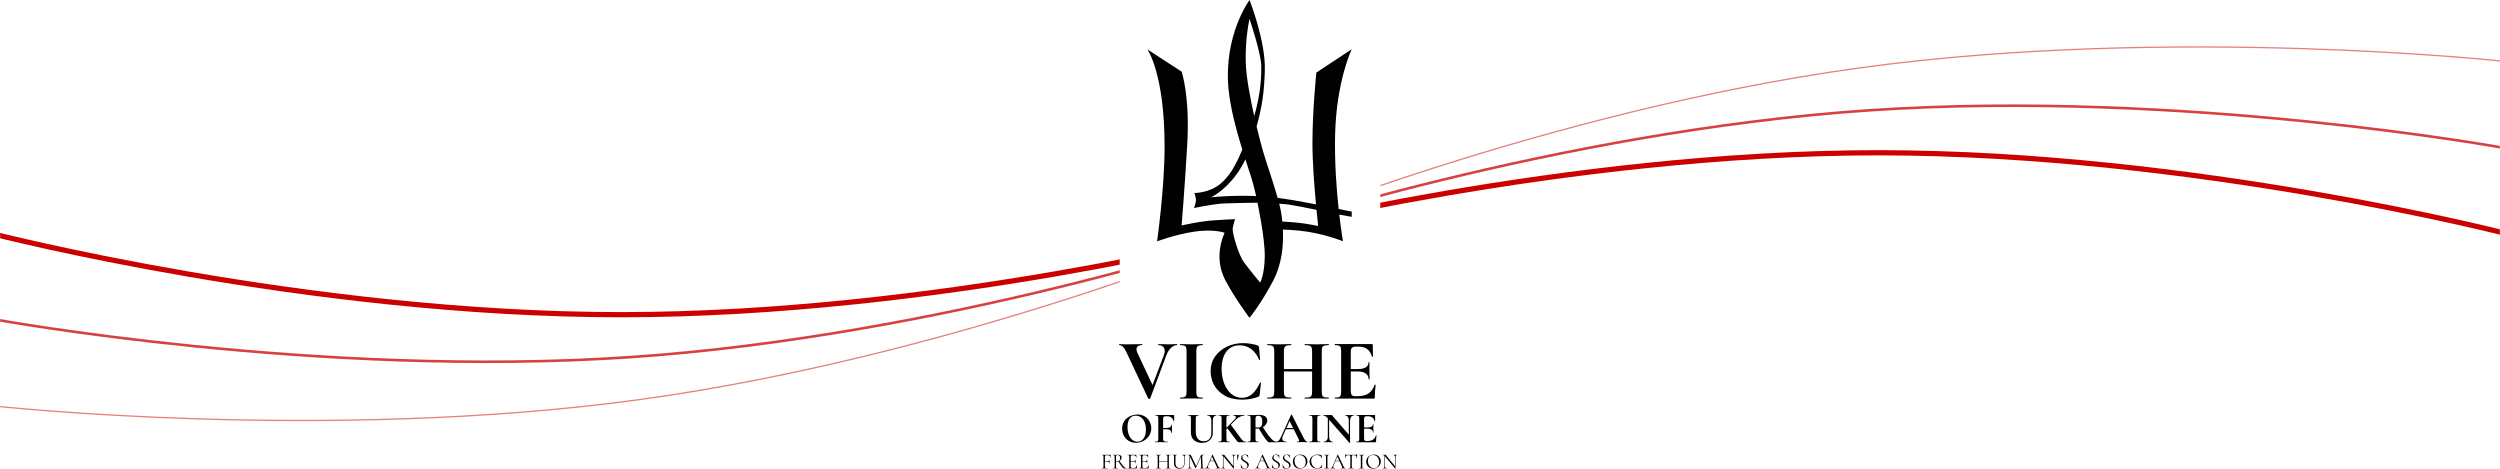 <svg width="1920" height="360" viewBox="0 0 1920 360" fill="none" xmlns="http://www.w3.org/2000/svg">
<mask id="mask0_153_506" style="mask-type:alpha" maskUnits="userSpaceOnUse" x="0" y="11" width="1920" height="338">
<rect x="1060" y="11" width="860" height="338" fill="#D9D9D9"/>
<rect y="11" width="860" height="338" fill="#D9D9D9"/>
</mask>
<g mask="url(#mask0_153_506)">
<path d="M-5.718 179.506C-5.718 179.506 235.659 241.686 477.037 241.686C718.414 241.686 959.791 179.506 959.791 179.506C959.791 179.506 1201.17 117.325 1442.55 117.325C1683.92 117.325 1925.3 179.506 1925.3 179.506" stroke="#CC0000" stroke-width="4"/>
<path d="M-5.05 245.141C-5.05 245.141 243.13 290.676 484.34 274.267C725.55 257.858 959.79 179.505 959.79 179.505C959.79 179.505 1194.03 101.153 1435.24 84.744C1676.45 68.335 1924.63 113.87 1924.63 113.87" stroke="#CC0000" stroke-opacity="0.75" stroke-width="2"/>
<path d="M-4.864 311.764C-4.864 311.764 250.187 339.935 491.35 306.871C732.514 273.806 959.791 179.506 959.791 179.506C959.791 179.506 1187.07 85.205 1428.23 52.141C1669.4 19.076 1924.45 47.248 1924.45 47.248" stroke="#CC0000" stroke-opacity="0.5"/>
</g>
<path d="M903.9 264.26C904.034 264.26 904.101 264.394 904.101 264.662C904.101 264.93 904.034 265.064 903.9 265.064C902.292 265.064 900.751 265.778 899.277 267.208C897.803 268.637 896.619 270.558 895.726 272.97L883.329 306.071C883.285 306.25 883.039 306.339 882.592 306.339C882.146 306.339 881.9 306.25 881.855 306.071L864.769 269.821C863.965 268.213 863.161 267.029 862.357 266.27C861.553 265.466 860.659 265.064 859.676 265.064C859.542 265.064 859.475 264.93 859.475 264.662C859.475 264.394 859.542 264.26 859.676 264.26C860.346 264.26 860.815 264.282 861.083 264.327C861.977 264.416 863.138 264.461 864.568 264.461C868.409 264.461 871.67 264.416 874.351 264.327C875.065 264.282 875.959 264.26 877.031 264.26C877.165 264.26 877.232 264.394 877.232 264.662C877.232 264.93 877.165 265.064 877.031 265.064C875.691 265.064 874.641 265.354 873.882 265.935C873.167 266.471 872.81 267.253 872.81 268.28C872.81 269.039 873.055 269.955 873.547 271.027L885.139 295.752L893.849 272.769C894.296 271.519 894.519 270.446 894.519 269.553C894.519 268.168 894.095 267.074 893.246 266.27C892.442 265.466 891.258 265.064 889.695 265.064C889.561 265.064 889.494 264.93 889.494 264.662C889.494 264.394 889.561 264.26 889.695 264.26L892.978 264.327C894.854 264.416 896.53 264.461 898.004 264.461C898.852 264.461 899.902 264.416 901.153 264.327L903.9 264.26Z" fill="black"/>
<path d="M918.786 300.711C918.786 302.096 918.898 303.101 919.121 303.726C919.344 304.351 919.769 304.776 920.394 304.999C921.064 305.223 922.114 305.334 923.543 305.334C923.678 305.334 923.745 305.468 923.745 305.736C923.745 306.004 923.678 306.138 923.543 306.138C922.069 306.138 920.908 306.116 920.059 306.071L914.967 306.004L910.008 306.071C909.115 306.116 907.909 306.138 906.39 306.138C906.301 306.138 906.256 306.004 906.256 305.736C906.256 305.468 906.301 305.334 906.39 305.334C907.819 305.334 908.869 305.223 909.539 304.999C910.209 304.776 910.656 304.351 910.879 303.726C911.147 303.056 911.281 302.051 911.281 300.711V269.687C911.281 268.347 911.147 267.364 910.879 266.739C910.656 266.113 910.209 265.689 909.539 265.466C908.869 265.198 907.819 265.064 906.39 265.064C906.301 265.064 906.256 264.93 906.256 264.662C906.256 264.394 906.301 264.26 906.39 264.26L910.008 264.327C912.063 264.416 913.716 264.461 914.967 264.461C916.352 264.461 918.071 264.416 920.126 264.327L923.543 264.26C923.678 264.26 923.745 264.394 923.745 264.662C923.745 264.93 923.678 265.064 923.543 265.064C922.159 265.064 921.131 265.198 920.461 265.466C919.791 265.734 919.344 266.203 919.121 266.873C918.898 267.498 918.786 268.481 918.786 269.821V300.711Z" fill="black"/>
<path d="M954.688 263.523C956.653 263.523 958.708 263.701 960.852 264.059C962.996 264.371 964.672 264.796 965.878 265.332C966.28 265.466 966.525 265.644 966.615 265.868C966.749 266.046 966.86 266.381 966.95 266.873L967.754 276.187C967.754 276.321 967.642 276.41 967.419 276.455C967.195 276.499 967.061 276.432 967.017 276.254C965.498 272.725 963.465 270 960.919 268.079C958.373 266.158 955.425 265.198 952.074 265.198C947.652 265.198 944.235 266.828 941.823 270.089C939.41 273.35 938.204 277.728 938.204 283.222C938.204 287.332 938.852 291.084 940.147 294.479C941.487 297.874 943.341 300.577 945.709 302.587C948.121 304.553 950.846 305.535 953.884 305.535C956.743 305.535 959.289 304.597 961.522 302.721C963.8 300.8 965.833 297.897 967.62 294.01C967.664 293.832 967.798 293.765 968.022 293.809C968.29 293.854 968.424 293.943 968.424 294.077L967.419 303.19C967.329 303.726 967.218 304.083 967.084 304.262C966.994 304.396 966.749 304.552 966.347 304.731C962.371 306.205 958.284 306.942 954.085 306.942C948.635 306.942 944.078 305.87 940.415 303.726C936.752 301.537 934.05 298.79 932.308 295.484C930.61 292.134 929.761 288.65 929.761 285.031C929.761 280.788 930.901 277.035 933.179 273.774C935.502 270.513 938.562 267.99 942.359 266.203C946.2 264.416 950.31 263.523 954.688 263.523Z" fill="black"/>
<path d="M1020.35 305.334C1020.48 305.334 1020.55 305.468 1020.55 305.736C1020.55 306.004 1020.48 306.138 1020.35 306.138C1018.79 306.138 1017.54 306.116 1016.6 306.071L1011.44 306.004L1005.41 306.071C1004.6 306.116 1003.51 306.138 1002.12 306.138C1001.99 306.138 1001.92 306.004 1001.92 305.736C1001.92 305.468 1001.99 305.334 1002.12 305.334C1003.78 305.334 1004.98 305.223 1005.74 304.999C1006.5 304.776 1007.02 304.351 1007.28 303.726C1007.55 303.101 1007.69 302.096 1007.69 300.711V285.299H986.043V300.711C986.043 302.051 986.177 303.056 986.445 303.726C986.713 304.351 987.227 304.776 987.986 304.999C988.745 305.223 989.951 305.334 991.604 305.334C991.694 305.334 991.738 305.468 991.738 305.736C991.738 306.004 991.694 306.138 991.604 306.138C990.041 306.138 988.79 306.116 987.852 306.071L982.022 306.004L976.997 306.071C976.104 306.116 974.875 306.138 973.312 306.138C973.222 306.138 973.178 306.004 973.178 305.736C973.178 305.468 973.222 305.334 973.312 305.334C974.875 305.334 976.014 305.223 976.729 304.999C977.444 304.776 977.935 304.351 978.203 303.726C978.471 303.056 978.605 302.051 978.605 300.711V269.687C978.605 268.347 978.471 267.364 978.203 266.739C977.935 266.113 977.444 265.689 976.729 265.466C976.059 265.198 974.964 265.064 973.446 265.064C973.312 265.064 973.245 264.93 973.245 264.662C973.245 264.394 973.312 264.26 973.446 264.26L977.064 264.327C979.119 264.416 980.772 264.461 982.022 264.461C983.72 264.461 985.685 264.416 987.919 264.327L991.604 264.26C991.694 264.26 991.738 264.394 991.738 264.662C991.738 264.93 991.694 265.064 991.604 265.064C989.996 265.064 988.812 265.198 988.053 265.466C987.294 265.734 986.758 266.203 986.445 266.873C986.177 267.498 986.043 268.481 986.043 269.821V283.423H1007.69V269.821C1007.69 268.481 1007.55 267.498 1007.28 266.873C1007.02 266.203 1006.5 265.734 1005.74 265.466C1004.98 265.198 1003.78 265.064 1002.12 265.064C1001.99 265.064 1001.92 264.93 1001.92 264.662C1001.92 264.394 1001.99 264.26 1002.12 264.26L1005.41 264.327C1007.64 264.416 1009.65 264.461 1011.44 264.461C1012.64 264.461 1014.36 264.416 1016.6 264.327L1020.35 264.26C1020.48 264.26 1020.55 264.394 1020.55 264.662C1020.55 264.93 1020.48 265.064 1020.35 265.064C1018.83 265.064 1017.69 265.198 1016.93 265.466C1016.22 265.689 1015.73 266.113 1015.46 266.739C1015.24 267.364 1015.12 268.347 1015.12 269.687V300.711C1015.12 302.051 1015.24 303.056 1015.46 303.726C1015.73 304.351 1016.22 304.776 1016.93 304.999C1017.65 305.223 1018.79 305.334 1020.35 305.334Z" fill="black"/>
<path d="M1055.71 295.484C1055.71 295.395 1055.8 295.35 1055.98 295.35C1056.11 295.35 1056.22 295.395 1056.31 295.484C1056.44 295.529 1056.51 295.574 1056.51 295.618C1056.06 299.103 1055.84 302.274 1055.84 305.133C1055.84 305.491 1055.77 305.759 1055.64 305.937C1055.51 306.071 1055.24 306.138 1054.84 306.138H1025.22C1025.09 306.138 1025.02 306.004 1025.02 305.736C1025.02 305.468 1025.09 305.334 1025.22 305.334C1026.65 305.334 1027.68 305.223 1028.3 304.999C1028.97 304.776 1029.42 304.351 1029.64 303.726C1029.87 303.056 1029.98 302.051 1029.98 300.711V269.687C1029.98 268.347 1029.87 267.364 1029.64 266.739C1029.42 266.113 1028.97 265.689 1028.3 265.466C1027.63 265.198 1026.6 265.064 1025.22 265.064C1025.09 265.064 1025.02 264.93 1025.02 264.662C1025.02 264.394 1025.09 264.26 1025.22 264.26H1053.63C1054.08 264.26 1054.3 264.461 1054.3 264.863L1054.43 273.774C1054.43 273.864 1054.3 273.931 1054.03 273.975C1053.81 274.02 1053.67 273.975 1053.63 273.841C1052.92 271.251 1051.71 269.33 1050.01 268.079C1048.31 266.828 1046.08 266.203 1043.31 266.203H1041.3C1039.96 266.203 1038.98 266.493 1038.35 267.074C1037.73 267.655 1037.41 268.548 1037.41 269.754V283.423H1042.98C1045.57 283.423 1047.55 282.977 1048.94 282.083C1050.32 281.19 1051.02 279.939 1051.02 278.331C1051.02 278.197 1051.13 278.13 1051.35 278.13C1051.62 278.13 1051.75 278.197 1051.75 278.331L1051.69 284.361L1051.75 287.578C1051.84 289.096 1051.89 290.303 1051.89 291.196C1051.89 291.285 1051.75 291.33 1051.49 291.33C1051.22 291.33 1051.08 291.285 1051.08 291.196C1051.08 289.364 1050.37 287.935 1048.94 286.908C1047.55 285.836 1045.54 285.299 1042.91 285.299H1037.41V300.443C1037.41 301.738 1037.66 302.699 1038.15 303.324C1038.64 303.949 1039.42 304.262 1040.5 304.262H1042.71C1046.19 304.262 1048.98 303.547 1051.08 302.118C1053.18 300.688 1054.72 298.477 1055.71 295.484Z" fill="black"/>
<path d="M872.421 340.043C870.344 340.043 868.49 339.563 866.86 338.603C865.252 337.62 864.001 336.302 863.108 334.649C862.236 332.974 861.801 331.154 861.801 329.188C861.801 326.888 862.382 324.922 863.543 323.292C864.705 321.639 866.19 320.399 867.999 319.573C869.83 318.747 871.695 318.333 873.594 318.333C875.716 318.333 877.581 318.836 879.189 319.841C880.797 320.824 882.026 322.13 882.874 323.761C883.745 325.391 884.181 327.122 884.181 328.954C884.181 330.986 883.645 332.851 882.573 334.549C881.501 336.246 880.06 337.586 878.251 338.569C876.464 339.552 874.521 340.043 872.421 340.043ZM873.527 339.206C874.778 339.206 875.894 338.848 876.877 338.134C877.882 337.397 878.664 336.336 879.222 334.951C879.781 333.544 880.06 331.869 880.06 329.925C880.06 327.871 879.747 326.039 879.122 324.431C878.497 322.8 877.592 321.527 876.408 320.612C875.224 319.696 873.84 319.238 872.254 319.238C870.221 319.238 868.658 320.009 867.563 321.55C866.469 323.068 865.922 325.201 865.922 327.949C865.922 330.115 866.246 332.058 866.893 333.778C867.563 335.476 868.468 336.805 869.607 337.765C870.769 338.726 872.075 339.206 873.527 339.206Z" fill="black"/>
<path d="M901.791 323.459C901.791 323.504 901.724 323.538 901.59 323.56C901.478 323.582 901.411 323.56 901.389 323.493C901.031 322.197 900.428 321.237 899.58 320.612C898.731 319.986 897.614 319.674 896.229 319.674H895.224C894.554 319.674 894.063 319.819 893.75 320.109C893.437 320.399 893.281 320.846 893.281 321.449V328.686H895.693C896.989 328.686 897.972 328.462 898.642 328.016C899.334 327.547 899.68 326.91 899.68 326.106C899.68 326.061 899.747 326.039 899.881 326.039C900.015 326.039 900.082 326.061 900.082 326.106L900.049 329.155C900.049 329.87 900.06 330.406 900.082 330.763L900.116 332.539C900.116 332.606 900.049 332.639 899.915 332.639C899.781 332.639 899.714 332.606 899.714 332.539C899.714 331.645 899.356 330.942 898.642 330.428C897.949 329.892 896.955 329.624 895.66 329.624H893.281V336.794C893.281 337.486 893.37 338 893.549 338.335C893.728 338.67 894.063 338.904 894.554 339.038C895.046 339.172 895.816 339.239 896.866 339.239C896.911 339.239 896.933 339.306 896.933 339.44C896.933 339.574 896.911 339.641 896.866 339.641C895.95 339.641 895.235 339.63 894.722 339.608L891.304 339.574L888.792 339.608C888.345 339.63 887.731 339.641 886.949 339.641C886.882 339.641 886.849 339.574 886.849 339.44C886.849 339.306 886.882 339.239 886.949 339.239C887.731 339.239 888.3 339.183 888.658 339.072C889.015 338.96 889.25 338.748 889.361 338.435C889.495 338.1 889.562 337.598 889.562 336.928V321.416C889.562 320.746 889.506 320.254 889.395 319.942C889.283 319.629 889.06 319.417 888.725 319.305C888.39 319.171 887.876 319.104 887.184 319.104C887.117 319.104 887.083 319.037 887.083 318.903C887.083 318.769 887.117 318.702 887.184 318.702H901.389C901.612 318.702 901.724 318.802 901.724 319.003L901.791 323.459Z" fill="black"/>
<path d="M930.296 322.99C930.296 321.784 930.017 320.835 929.459 320.143C928.923 319.45 928.163 319.104 927.181 319.104C927.136 319.104 927.114 319.037 927.114 318.903C927.114 318.769 927.136 318.702 927.181 318.702L928.789 318.735C929.638 318.78 930.319 318.802 930.832 318.802C931.257 318.802 931.871 318.78 932.675 318.735L934.216 318.702C934.261 318.702 934.283 318.769 934.283 318.903C934.283 319.037 934.261 319.104 934.216 319.104C933.345 319.104 932.664 319.45 932.173 320.143C931.681 320.835 931.436 321.784 931.436 322.99V332.304C931.436 333.868 931.089 335.241 930.397 336.425C929.705 337.609 928.722 338.525 927.449 339.172C926.198 339.798 924.746 340.11 923.093 340.11C921.44 340.11 919.978 339.798 918.704 339.172C917.431 338.547 916.426 337.642 915.689 336.458C914.974 335.252 914.617 333.845 914.617 332.237V321.416C914.617 320.746 914.55 320.254 914.416 319.942C914.304 319.629 914.081 319.417 913.746 319.305C913.433 319.171 912.931 319.104 912.238 319.104C912.171 319.104 912.138 319.037 912.138 318.903C912.138 318.769 912.171 318.702 912.238 318.702L914.014 318.735C915.041 318.78 915.857 318.802 916.46 318.802C917.13 318.802 917.979 318.78 919.006 318.735L920.715 318.702C920.782 318.702 920.815 318.769 920.815 318.903C920.815 319.037 920.782 319.104 920.715 319.104C920.022 319.104 919.508 319.171 919.173 319.305C918.861 319.439 918.637 319.674 918.503 320.009C918.392 320.321 918.336 320.813 918.336 321.483V331.065C918.336 333.722 918.861 335.688 919.911 336.961C920.96 338.234 922.446 338.871 924.366 338.871C926.22 338.871 927.672 338.312 928.722 337.196C929.772 336.056 930.296 334.437 930.296 332.338V322.99Z" fill="black"/>
<path d="M956.969 339.239C957.036 339.239 957.07 339.306 957.07 339.44C957.07 339.574 957.036 339.641 956.969 339.641H953.217C952.859 339.641 952.558 339.652 952.312 339.675C952.066 339.697 951.865 339.708 951.709 339.708C951.352 339.708 951.039 339.63 950.771 339.474C950.525 339.295 950.213 338.982 949.833 338.536C949.476 338.089 948.828 337.229 947.89 335.956C947.778 335.8 947.644 335.632 947.488 335.453C947.354 335.252 947.197 335.029 947.019 334.783L942.63 328.887L941.893 329.624V336.928C941.893 337.62 941.948 338.122 942.06 338.435C942.172 338.748 942.384 338.96 942.697 339.072C943.032 339.183 943.557 339.239 944.271 339.239C944.361 339.239 944.405 339.306 944.405 339.44C944.405 339.574 944.361 339.641 944.271 339.641C943.534 339.641 942.954 339.63 942.529 339.608L940.016 339.574L937.537 339.608C937.091 339.63 936.488 339.641 935.728 339.641C935.683 339.641 935.661 339.574 935.661 339.44C935.661 339.306 935.683 339.239 935.728 339.239C936.443 339.239 936.968 339.183 937.303 339.072C937.638 338.96 937.861 338.748 937.973 338.435C938.107 338.1 938.174 337.598 938.174 336.928V321.416C938.174 320.746 938.107 320.254 937.973 319.942C937.861 319.629 937.638 319.417 937.303 319.305C936.99 319.171 936.488 319.104 935.795 319.104C935.728 319.104 935.695 319.037 935.695 318.903C935.695 318.769 935.728 318.702 935.795 318.702L937.571 318.735C938.598 318.78 939.413 318.802 940.016 318.802C940.687 318.802 941.535 318.78 942.563 318.735L944.271 318.702C944.338 318.702 944.372 318.769 944.372 318.903C944.372 319.037 944.338 319.104 944.271 319.104C943.579 319.104 943.065 319.171 942.73 319.305C942.418 319.439 942.194 319.674 942.06 320.009C941.948 320.321 941.893 320.813 941.893 321.483V328.585L948.191 322.153C948.839 321.505 949.163 320.913 949.163 320.377C949.163 319.975 948.984 319.662 948.627 319.439C948.269 319.216 947.767 319.104 947.119 319.104C947.052 319.104 947.019 319.037 947.019 318.903C947.019 318.769 947.052 318.702 947.119 318.702L948.694 318.735C949.677 318.78 950.592 318.802 951.441 318.802C952.357 318.802 953.306 318.78 954.289 318.735L955.796 318.702C955.863 318.702 955.897 318.769 955.897 318.903C955.897 319.037 955.863 319.104 955.796 319.104C954.769 319.104 953.641 319.405 952.413 320.009C951.184 320.589 950.067 321.371 949.062 322.354L945.276 326.207L950.235 332.907C951.687 334.984 952.77 336.458 953.485 337.33C954.222 338.178 954.814 338.714 955.26 338.938C955.707 339.139 956.277 339.239 956.969 339.239Z" fill="black"/>
<path d="M980.397 339.239C980.441 339.239 980.464 339.306 980.464 339.44C980.464 339.574 980.441 339.641 980.397 339.641H974.433C973.942 339.641 973.026 338.726 971.686 336.894C970.346 335.04 968.727 332.46 966.828 329.155C966.649 329.177 966.392 329.188 966.057 329.188C965.186 329.188 964.572 329.177 964.215 329.155V336.928C964.215 337.62 964.271 338.122 964.382 338.435C964.494 338.748 964.706 338.96 965.019 339.072C965.354 339.183 965.879 339.239 966.593 339.239C966.638 339.239 966.661 339.306 966.661 339.44C966.661 339.574 966.638 339.641 966.593 339.641C965.856 339.641 965.276 339.63 964.851 339.608L962.305 339.574L959.859 339.608C959.413 339.63 958.81 339.641 958.05 339.641C957.983 339.641 957.95 339.574 957.95 339.44C957.95 339.306 957.983 339.239 958.05 339.239C958.765 339.239 959.279 339.183 959.591 339.072C959.926 338.96 960.15 338.748 960.261 338.435C960.395 338.1 960.462 337.598 960.462 336.928V321.416C960.462 320.746 960.407 320.254 960.295 319.942C960.183 319.629 959.96 319.417 959.625 319.305C959.29 319.171 958.776 319.104 958.084 319.104C958.039 319.104 958.017 319.037 958.017 318.903C958.017 318.769 958.039 318.702 958.084 318.702L959.859 318.735C960.887 318.78 961.702 318.802 962.305 318.802C962.953 318.802 963.668 318.769 964.449 318.702C964.695 318.68 965.008 318.657 965.387 318.635C965.789 318.613 966.258 318.601 966.795 318.601C968.849 318.601 970.435 318.981 971.552 319.741C972.691 320.478 973.261 321.516 973.261 322.856C973.261 323.884 972.948 324.866 972.323 325.805C971.697 326.743 970.882 327.502 969.877 328.083C971.664 330.897 973.16 333.097 974.366 334.683C975.595 336.269 976.678 337.43 977.616 338.167C978.576 338.882 979.503 339.239 980.397 339.239ZM964.215 328.183C964.751 328.273 965.399 328.317 966.158 328.317C966.962 328.317 967.599 328.194 968.068 327.949C968.537 327.703 968.872 327.279 969.073 326.676C969.296 326.073 969.408 325.224 969.408 324.129C969.408 322.298 969.14 321.036 968.604 320.344C968.068 319.651 967.297 319.305 966.292 319.305C965.533 319.305 964.997 319.472 964.684 319.808C964.371 320.143 964.215 320.701 964.215 321.483V328.183Z" fill="black"/>
<path d="M1004.09 339.239C1004.2 339.239 1004.26 339.306 1004.26 339.44C1004.26 339.574 1004.2 339.641 1004.09 339.641C1003.64 339.641 1002.95 339.619 1002.01 339.574C1001.03 339.53 1000.33 339.507 999.904 339.507C999.345 339.507 998.664 339.53 997.86 339.574C997.1 339.619 996.497 339.641 996.051 339.641C995.961 339.641 995.917 339.574 995.917 339.44C995.917 339.306 995.961 339.239 996.051 339.239C996.631 339.239 997.045 339.183 997.29 339.072C997.558 338.938 997.692 338.714 997.692 338.402C997.692 338.022 997.469 337.385 997.022 336.492L993.538 329.624H987.574L985.196 334.884C984.905 335.532 984.76 336.135 984.76 336.693C984.76 337.497 985.039 338.122 985.598 338.569C986.179 339.016 986.949 339.239 987.91 339.239C988.021 339.239 988.077 339.306 988.077 339.44C988.077 339.574 988.021 339.641 987.91 339.641C987.507 339.641 986.927 339.619 986.167 339.574C985.319 339.53 984.582 339.507 983.956 339.507C983.353 339.507 982.627 339.53 981.778 339.574C981.019 339.619 980.405 339.641 979.936 339.641C979.846 339.641 979.802 339.574 979.802 339.44C979.802 339.306 979.846 339.239 979.936 339.239C980.561 339.239 981.086 339.116 981.51 338.871C981.935 338.603 982.359 338.145 982.784 337.497C983.208 336.827 983.71 335.844 984.291 334.549L991.561 318.568C991.606 318.501 991.707 318.467 991.863 318.467C992.042 318.467 992.142 318.501 992.164 318.568L1000.54 335.051C1001.32 336.637 1001.97 337.732 1002.48 338.335C1003 338.938 1003.53 339.239 1004.09 339.239ZM988.01 328.686H993.069L990.389 323.392L988.01 328.686Z" fill="black"/>
<path d="M1011.66 336.928C1011.66 337.62 1011.71 338.122 1011.82 338.435C1011.94 338.748 1012.15 338.96 1012.46 339.072C1012.8 339.183 1013.32 339.239 1014.04 339.239C1014.1 339.239 1014.14 339.306 1014.14 339.44C1014.14 339.574 1014.1 339.641 1014.04 339.641C1013.3 339.641 1012.72 339.63 1012.29 339.608L1009.75 339.574L1007.27 339.608C1006.82 339.63 1006.22 339.641 1005.46 339.641C1005.41 339.641 1005.39 339.574 1005.39 339.44C1005.39 339.306 1005.41 339.239 1005.46 339.239C1006.17 339.239 1006.7 339.183 1007.03 339.072C1007.37 338.96 1007.59 338.748 1007.7 338.435C1007.84 338.1 1007.9 337.598 1007.9 336.928V321.416C1007.9 320.746 1007.84 320.254 1007.7 319.942C1007.59 319.629 1007.37 319.417 1007.03 319.305C1006.7 319.171 1006.17 319.104 1005.46 319.104C1005.41 319.104 1005.39 319.037 1005.39 318.903C1005.39 318.769 1005.41 318.702 1005.46 318.702L1007.27 318.735C1008.3 318.78 1009.12 318.802 1009.75 318.802C1010.44 318.802 1011.3 318.78 1012.33 318.735L1014.04 318.702C1014.1 318.702 1014.14 318.769 1014.14 318.903C1014.14 319.037 1014.1 319.104 1014.04 319.104C1013.34 319.104 1012.83 319.171 1012.49 319.305C1012.16 319.439 1011.94 319.674 1011.82 320.009C1011.71 320.321 1011.66 320.813 1011.66 321.483V336.928Z" fill="black"/>
<path d="M1039.73 318.702C1039.77 318.702 1039.79 318.769 1039.79 318.903C1039.79 319.037 1039.77 319.104 1039.73 319.104C1038.83 319.104 1038.13 319.461 1037.62 320.176C1037.1 320.868 1036.84 321.807 1036.84 322.99V340.144C1036.84 340.211 1036.79 340.256 1036.68 340.278C1036.59 340.3 1036.52 340.289 1036.48 340.244L1020.76 322.354V335.386C1020.76 336.57 1021.01 337.508 1021.5 338.201C1021.99 338.893 1022.67 339.239 1023.54 339.239C1023.59 339.239 1023.61 339.306 1023.61 339.44C1023.61 339.574 1023.59 339.641 1023.54 339.641C1022.92 339.641 1022.44 339.63 1022.1 339.608L1020.29 339.574L1018.22 339.608C1017.84 339.63 1017.29 339.641 1016.58 339.641C1016.51 339.641 1016.47 339.574 1016.47 339.44C1016.47 339.306 1016.51 339.239 1016.58 339.239C1017.56 339.239 1018.33 338.893 1018.89 338.201C1019.47 337.508 1019.76 336.57 1019.76 335.386V321.215C1019.02 320.411 1018.38 319.863 1017.85 319.573C1017.33 319.26 1016.8 319.104 1016.24 319.104C1016.2 319.104 1016.17 319.037 1016.17 318.903C1016.17 318.769 1016.2 318.702 1016.24 318.702L1017.65 318.735C1017.94 318.758 1018.36 318.769 1018.92 318.769L1021.47 318.735C1021.78 318.713 1022.16 318.702 1022.61 318.702C1022.78 318.702 1022.92 318.747 1023.01 318.836C1023.1 318.925 1023.25 319.115 1023.48 319.405C1023.86 319.919 1024.12 320.265 1024.28 320.444L1035.87 333.812V322.99C1035.87 321.784 1035.63 320.835 1035.14 320.143C1034.64 319.45 1033.96 319.104 1033.09 319.104C1033.05 319.104 1033.03 319.037 1033.03 318.903C1033.03 318.769 1033.05 318.702 1033.09 318.702L1034.53 318.735C1035.25 318.78 1035.85 318.802 1036.34 318.802C1036.79 318.802 1037.41 318.78 1038.22 318.735L1039.73 318.702Z" fill="black"/>
<path d="M1056.76 334.314C1056.76 334.27 1056.8 334.247 1056.89 334.247C1056.96 334.247 1057.01 334.27 1057.06 334.314C1057.13 334.337 1057.16 334.359 1057.16 334.381C1056.94 336.123 1056.82 337.709 1056.82 339.139C1056.82 339.317 1056.79 339.451 1056.72 339.541C1056.66 339.608 1056.52 339.641 1056.32 339.641H1041.51C1041.45 339.641 1041.41 339.574 1041.41 339.44C1041.41 339.306 1041.45 339.239 1041.51 339.239C1042.23 339.239 1042.74 339.183 1043.05 339.072C1043.39 338.96 1043.61 338.748 1043.72 338.435C1043.84 338.1 1043.89 337.598 1043.89 336.928V321.416C1043.89 320.746 1043.84 320.254 1043.72 319.942C1043.61 319.629 1043.39 319.417 1043.05 319.305C1042.72 319.171 1042.21 319.104 1041.51 319.104C1041.45 319.104 1041.41 319.037 1041.41 318.903C1041.41 318.769 1041.45 318.702 1041.51 318.702H1055.72C1055.94 318.702 1056.05 318.802 1056.05 319.003L1056.12 323.459C1056.12 323.504 1056.05 323.538 1055.92 323.56C1055.81 323.582 1055.74 323.56 1055.72 323.493C1055.36 322.197 1054.76 321.237 1053.91 320.612C1053.06 319.986 1051.94 319.674 1050.56 319.674H1049.55C1048.88 319.674 1048.39 319.819 1048.08 320.109C1047.77 320.399 1047.61 320.846 1047.61 321.449V328.284H1050.39C1051.69 328.284 1052.68 328.06 1053.37 327.614C1054.07 327.167 1054.41 326.542 1054.41 325.738C1054.41 325.671 1054.47 325.637 1054.58 325.637C1054.71 325.637 1054.78 325.671 1054.78 325.738L1054.75 328.753L1054.78 330.361C1054.83 331.12 1054.85 331.723 1054.85 332.17C1054.85 332.215 1054.78 332.237 1054.65 332.237C1054.51 332.237 1054.45 332.215 1054.45 332.17C1054.45 331.254 1054.09 330.54 1053.37 330.026C1052.68 329.49 1051.68 329.222 1050.36 329.222H1047.61V336.794C1047.61 337.441 1047.73 337.921 1047.98 338.234C1048.23 338.547 1048.62 338.703 1049.15 338.703H1050.26C1052 338.703 1053.4 338.346 1054.45 337.631C1055.5 336.916 1056.27 335.811 1056.76 334.314Z" fill="black"/>
<path d="M852.969 351.485C852.969 351.518 852.941 351.54 852.885 351.552C852.829 351.552 852.796 351.535 852.784 351.501C852.751 350.909 852.572 350.452 852.248 350.128C851.924 349.793 851.494 349.625 850.958 349.625H849.937C849.557 349.625 849.272 349.653 849.082 349.709C848.892 349.765 848.758 349.865 848.68 350.01C848.613 350.156 848.58 350.368 848.58 350.647V354.316H850.272C850.864 354.316 851.282 354.226 851.528 354.048C851.785 353.858 851.913 353.556 851.913 353.143C851.913 353.121 851.947 353.109 852.014 353.109C852.081 353.109 852.114 353.121 852.114 353.143L852.098 354.5C852.098 354.824 852.103 355.069 852.114 355.237L852.131 356.041C852.131 356.063 852.098 356.074 852.031 356.074C851.964 356.074 851.93 356.063 851.93 356.041C851.93 355.55 851.796 355.198 851.528 354.986C851.271 354.773 850.836 354.667 850.221 354.667H848.58V358.319C848.58 358.677 848.624 358.939 848.714 359.107C848.814 359.263 849.004 359.375 849.283 359.442C849.562 359.509 850.004 359.542 850.607 359.542C850.64 359.542 850.657 359.576 850.657 359.643C850.657 359.71 850.64 359.743 850.607 359.743C850.149 359.743 849.791 359.737 849.535 359.726L848.027 359.71L846.888 359.726C846.687 359.737 846.402 359.743 846.034 359.743C846.011 359.743 846 359.71 846 359.643C846 359.576 846.011 359.542 846.034 359.542C846.458 359.542 846.771 359.514 846.972 359.458C847.173 359.402 847.307 359.296 847.374 359.14C847.452 358.972 847.491 358.721 847.491 358.386V350.63C847.491 350.295 847.452 350.05 847.374 349.893C847.307 349.737 847.173 349.631 846.972 349.575C846.782 349.508 846.475 349.474 846.05 349.474C846.028 349.474 846.017 349.441 846.017 349.374C846.017 349.307 846.028 349.273 846.05 349.273H852.784C852.885 349.273 852.935 349.324 852.935 349.424L852.969 351.485Z" fill="black"/>
<path d="M865.294 359.542C865.317 359.542 865.328 359.576 865.328 359.643C865.328 359.71 865.317 359.743 865.294 359.743H863.133C862.854 359.743 862.329 359.268 861.559 358.319C860.799 357.359 859.872 356.024 858.778 354.316C858.51 354.394 858.208 354.433 857.873 354.433C857.661 354.433 857.41 354.422 857.119 354.399V358.386C857.119 358.732 857.153 358.984 857.22 359.14C857.287 359.296 857.415 359.402 857.605 359.458C857.806 359.514 858.119 359.542 858.543 359.542C858.577 359.542 858.594 359.576 858.594 359.643C858.594 359.71 858.577 359.743 858.543 359.743C858.197 359.743 857.924 359.737 857.723 359.726L856.567 359.71L855.428 359.726C855.227 359.737 854.942 359.743 854.573 359.743C854.551 359.743 854.54 359.71 854.54 359.643C854.54 359.576 854.551 359.542 854.573 359.542C854.998 359.542 855.31 359.514 855.511 359.458C855.712 359.391 855.852 359.28 855.93 359.123C856.008 358.967 856.047 358.721 856.047 358.386V350.63C856.047 350.295 856.008 350.05 855.93 349.893C855.863 349.737 855.729 349.631 855.528 349.575C855.338 349.508 855.031 349.474 854.607 349.474C854.573 349.474 854.556 349.441 854.556 349.374C854.556 349.307 854.573 349.273 854.607 349.273L855.428 349.29C855.897 349.312 856.276 349.324 856.567 349.324C856.768 349.324 856.958 349.318 857.136 349.307C857.315 349.296 857.471 349.285 857.605 349.273C857.963 349.24 858.286 349.223 858.577 349.223C859.481 349.223 860.179 349.407 860.671 349.776C861.162 350.144 861.408 350.658 861.408 351.317C861.408 351.853 861.251 352.361 860.939 352.841C860.626 353.31 860.213 353.685 859.699 353.964C860.648 355.382 861.447 356.493 862.095 357.297C862.742 358.09 863.318 358.665 863.82 359.023C864.323 359.369 864.814 359.542 865.294 359.542ZM857.119 353.981C857.399 354.025 857.728 354.048 858.108 354.048C858.878 354.048 859.431 353.886 859.766 353.562C860.101 353.227 860.269 352.674 860.269 351.903C860.269 350.284 859.588 349.474 858.225 349.474C857.924 349.474 857.695 349.502 857.538 349.558C857.393 349.603 857.287 349.709 857.22 349.876C857.153 350.033 857.119 350.295 857.119 350.664V353.981Z" fill="black"/>
<path d="M873.081 357.247C873.081 357.225 873.103 357.214 873.148 357.214C873.182 357.214 873.21 357.219 873.232 357.23C873.265 357.242 873.282 357.258 873.282 357.281C873.182 357.984 873.131 358.721 873.131 359.492C873.131 359.581 873.109 359.648 873.064 359.693C873.031 359.726 872.964 359.743 872.863 359.743H865.844C865.822 359.743 865.811 359.71 865.811 359.643C865.811 359.576 865.822 359.542 865.844 359.542C866.269 359.542 866.576 359.514 866.766 359.458C866.967 359.402 867.101 359.296 867.168 359.14C867.246 358.972 867.285 358.721 867.285 358.386V350.63C867.285 350.295 867.246 350.05 867.168 349.893C867.101 349.737 866.967 349.631 866.766 349.575C866.576 349.508 866.269 349.474 865.844 349.474C865.822 349.474 865.811 349.441 865.811 349.374C865.811 349.307 865.822 349.273 865.844 349.273H872.579C872.679 349.273 872.729 349.324 872.729 349.424L872.763 351.485C872.763 351.518 872.735 351.54 872.679 351.552C872.623 351.552 872.59 351.535 872.579 351.501C872.545 350.909 872.366 350.452 872.043 350.128C871.719 349.793 871.289 349.625 870.753 349.625H869.731C869.34 349.625 869.05 349.659 868.86 349.726C868.681 349.782 868.553 349.888 868.474 350.044C868.407 350.189 868.374 350.412 868.374 350.714V354.115H870.418C870.954 354.115 871.333 354.025 871.557 353.847C871.791 353.668 871.909 353.366 871.909 352.942C871.909 352.92 871.942 352.908 872.009 352.908C872.076 352.908 872.11 352.92 872.11 352.942L872.093 354.299C872.093 354.623 872.098 354.868 872.11 355.036L872.126 355.84C872.126 355.862 872.093 355.873 872.026 355.873C871.959 355.873 871.925 355.862 871.925 355.84C871.925 355.349 871.802 354.997 871.557 354.785C871.322 354.572 870.926 354.466 870.367 354.466H868.374V358.319C868.374 358.632 868.407 358.861 868.474 359.006C868.541 359.151 868.664 359.252 868.843 359.308C869.022 359.363 869.301 359.391 869.681 359.391H871.021C871.557 359.391 872.003 359.201 872.361 358.822C872.718 358.442 872.958 357.917 873.081 357.247Z" fill="black"/>
<path d="M882.079 357.247C882.079 357.225 882.101 357.214 882.146 357.214C882.179 357.214 882.207 357.219 882.229 357.23C882.263 357.242 882.28 357.258 882.28 357.281C882.179 357.984 882.129 358.721 882.129 359.492C882.129 359.581 882.106 359.648 882.062 359.693C882.028 359.726 881.961 359.743 881.861 359.743H874.842C874.82 359.743 874.808 359.71 874.808 359.643C874.808 359.576 874.82 359.542 874.842 359.542C875.266 359.542 875.573 359.514 875.763 359.458C875.964 359.402 876.098 359.296 876.165 359.14C876.243 358.972 876.283 358.721 876.283 358.386V350.63C876.283 350.295 876.243 350.05 876.165 349.893C876.098 349.737 875.964 349.631 875.763 349.575C875.573 349.508 875.266 349.474 874.842 349.474C874.82 349.474 874.808 349.441 874.808 349.374C874.808 349.307 874.82 349.273 874.842 349.273H881.576C881.676 349.273 881.727 349.324 881.727 349.424L881.76 351.485C881.76 351.518 881.732 351.54 881.676 351.552C881.621 351.552 881.587 351.535 881.576 351.501C881.542 350.909 881.364 350.452 881.04 350.128C880.716 349.793 880.286 349.625 879.75 349.625H878.728C878.337 349.625 878.047 349.659 877.857 349.726C877.678 349.782 877.55 349.888 877.472 350.044C877.405 350.189 877.371 350.412 877.371 350.714V354.115H879.415C879.951 354.115 880.331 354.025 880.554 353.847C880.789 353.668 880.906 353.366 880.906 352.942C880.906 352.92 880.939 352.908 881.006 352.908C881.073 352.908 881.107 352.92 881.107 352.942L881.09 354.299C881.09 354.623 881.096 354.868 881.107 355.036L881.124 355.84C881.124 355.862 881.09 355.873 881.023 355.873C880.956 355.873 880.923 355.862 880.923 355.84C880.923 355.349 880.8 354.997 880.554 354.785C880.32 354.572 879.923 354.466 879.365 354.466H877.371V358.319C877.371 358.632 877.405 358.861 877.472 359.006C877.539 359.151 877.662 359.252 877.84 359.308C878.019 359.363 878.298 359.391 878.678 359.391H880.018C880.554 359.391 881.001 359.201 881.358 358.822C881.716 358.442 881.956 357.917 882.079 357.247Z" fill="black"/>
<path d="M899.14 359.542C899.173 359.542 899.19 359.576 899.19 359.643C899.19 359.71 899.173 359.743 899.14 359.743C898.793 359.743 898.52 359.737 898.319 359.726L897.163 359.71L895.94 359.726C895.739 359.737 895.471 359.743 895.136 359.743C895.103 359.743 895.086 359.71 895.086 359.643C895.086 359.576 895.103 359.542 895.136 359.542C895.572 359.542 895.89 359.514 896.091 359.458C896.292 359.402 896.426 359.296 896.493 359.14C896.571 358.972 896.61 358.721 896.61 358.386V354.466H890.178V358.386C890.178 358.721 890.211 358.972 890.278 359.14C890.356 359.296 890.496 359.402 890.697 359.458C890.898 359.514 891.216 359.542 891.652 359.542C891.674 359.542 891.685 359.576 891.685 359.643C891.685 359.71 891.674 359.743 891.652 359.743C891.306 359.743 891.032 359.737 890.831 359.726L889.625 359.71L888.469 359.726C888.268 359.737 887.989 359.743 887.631 359.743C887.609 359.743 887.598 359.71 887.598 359.643C887.598 359.576 887.609 359.542 887.631 359.542C888.056 359.542 888.368 359.514 888.569 359.458C888.782 359.402 888.921 359.296 888.988 359.14C889.066 358.972 889.106 358.721 889.106 358.386V350.63C889.106 350.295 889.066 350.05 888.988 349.893C888.921 349.737 888.787 349.631 888.586 349.575C888.385 349.508 888.073 349.474 887.648 349.474C887.626 349.474 887.615 349.441 887.615 349.374C887.615 349.307 887.626 349.273 887.648 349.273L888.502 349.29C888.972 349.312 889.346 349.324 889.625 349.324C889.949 349.324 890.356 349.312 890.848 349.29L891.652 349.273C891.674 349.273 891.685 349.307 891.685 349.374C891.685 349.441 891.674 349.474 891.652 349.474C891.227 349.474 890.909 349.508 890.697 349.575C890.496 349.642 890.356 349.759 890.278 349.927C890.211 350.083 890.178 350.329 890.178 350.664V354.115H896.61V350.664C896.61 350.329 896.571 350.083 896.493 349.927C896.426 349.759 896.292 349.642 896.091 349.575C895.89 349.508 895.572 349.474 895.136 349.474C895.103 349.474 895.086 349.441 895.086 349.374C895.086 349.307 895.103 349.273 895.136 349.273L895.94 349.29C896.431 349.312 896.839 349.324 897.163 349.324C897.465 349.324 897.85 349.312 898.319 349.29L899.14 349.273C899.173 349.273 899.19 349.307 899.19 349.374C899.19 349.441 899.173 349.474 899.14 349.474C898.715 349.474 898.403 349.508 898.202 349.575C898.001 349.631 897.861 349.737 897.783 349.893C897.716 350.05 897.682 350.295 897.682 350.63V358.386C897.682 358.721 897.716 358.972 897.783 359.14C897.861 359.296 898.001 359.402 898.202 359.458C898.403 359.514 898.715 359.542 899.14 359.542Z" fill="black"/>
<path d="M909.338 351.116C909.338 350.022 908.852 349.474 907.88 349.474C907.847 349.474 907.83 349.441 907.83 349.374C907.83 349.307 907.847 349.273 907.88 349.273L908.601 349.29C909.003 349.312 909.321 349.324 909.556 349.324C909.745 349.324 910.019 349.312 910.376 349.29L911.08 349.273C911.102 349.273 911.113 349.307 911.113 349.374C911.113 349.441 911.102 349.474 911.08 349.474C910.187 349.474 909.74 350.022 909.74 351.116V355.873C909.74 357.158 909.382 358.163 908.668 358.889C907.953 359.603 906.993 359.961 905.786 359.961C904.96 359.961 904.234 359.799 903.609 359.475C902.995 359.151 902.514 358.693 902.168 358.101C901.833 357.498 901.666 356.795 901.666 355.991V350.63C901.666 350.295 901.632 350.05 901.565 349.893C901.498 349.737 901.364 349.631 901.163 349.575C900.973 349.508 900.666 349.474 900.242 349.474C900.219 349.474 900.208 349.441 900.208 349.374C900.208 349.307 900.219 349.273 900.242 349.273L901.063 349.29C901.532 349.312 901.911 349.324 902.202 349.324C902.514 349.324 902.905 349.312 903.374 349.29L904.178 349.273C904.212 349.273 904.229 349.307 904.229 349.374C904.229 349.441 904.212 349.474 904.178 349.474C903.765 349.474 903.458 349.508 903.257 349.575C903.056 349.642 902.922 349.759 902.855 349.927C902.788 350.083 902.754 350.329 902.754 350.664V355.404C902.754 356.711 903.05 357.716 903.642 358.42C904.245 359.112 905.083 359.458 906.155 359.458C907.16 359.458 907.942 359.146 908.5 358.52C909.059 357.884 909.338 357.007 909.338 355.89V351.116Z" fill="black"/>
<path d="M925.055 359.542C925.088 359.542 925.105 359.576 925.105 359.643C925.105 359.71 925.088 359.743 925.055 359.743C924.709 359.743 924.435 359.737 924.234 359.726L923.078 359.71L922.006 359.726C921.827 359.737 921.576 359.743 921.252 359.743C921.23 359.743 921.219 359.71 921.219 359.643C921.219 359.576 921.23 359.542 921.252 359.542C921.632 359.542 921.911 359.514 922.09 359.458C922.28 359.391 922.402 359.28 922.458 359.123C922.525 358.967 922.548 358.721 922.525 358.386L922.224 350.764L918.404 359.626C918.382 359.67 918.337 359.693 918.27 359.693C918.215 359.693 918.164 359.67 918.12 359.626L913.999 350.865L913.848 357.917C913.837 358.509 913.937 358.928 914.15 359.174C914.362 359.419 914.736 359.542 915.272 359.542C915.294 359.542 915.305 359.576 915.305 359.643C915.305 359.71 915.294 359.743 915.272 359.743C914.959 359.743 914.719 359.737 914.552 359.726L913.647 359.71L912.776 359.726C912.62 359.737 912.396 359.743 912.106 359.743C912.083 359.743 912.072 359.71 912.072 359.643C912.072 359.576 912.083 359.542 912.106 359.542C912.575 359.542 912.91 359.419 913.111 359.174C913.323 358.917 913.435 358.498 913.446 357.917L913.597 350.144C913.262 349.698 912.804 349.474 912.223 349.474C912.201 349.474 912.19 349.441 912.19 349.374C912.19 349.307 912.201 349.273 912.223 349.273L912.843 349.29C912.955 349.301 913.111 349.307 913.312 349.307C913.513 349.307 913.68 349.301 913.814 349.29C913.96 349.279 914.071 349.273 914.15 349.273C914.295 349.273 914.412 349.329 914.501 349.441C914.602 349.541 914.741 349.776 914.92 350.144L918.656 358.018L922.307 349.692C922.43 349.413 922.598 349.273 922.81 349.273C922.866 349.273 922.944 349.279 923.045 349.29C923.156 349.301 923.301 349.307 923.48 349.307L924.267 349.29C924.39 349.279 924.575 349.273 924.82 349.273C924.854 349.273 924.87 349.307 924.87 349.374C924.87 349.441 924.854 349.474 924.82 349.474C924.262 349.474 923.86 349.558 923.614 349.726C923.38 349.882 923.268 350.184 923.279 350.63L923.614 358.386C923.625 358.732 923.664 358.984 923.731 359.14C923.81 359.296 923.944 359.402 924.133 359.458C924.323 359.514 924.63 359.542 925.055 359.542Z" fill="black"/>
<path d="M937.165 359.542C937.21 359.542 937.232 359.576 937.232 359.643C937.232 359.71 937.21 359.743 937.165 359.743C936.953 359.743 936.623 359.732 936.177 359.71C935.73 359.687 935.406 359.676 935.205 359.676C934.959 359.676 934.647 359.687 934.267 359.71C933.91 359.732 933.636 359.743 933.446 359.743C933.402 359.743 933.379 359.71 933.379 359.643C933.379 359.576 933.402 359.542 933.446 359.542C933.859 359.542 934.161 359.503 934.351 359.425C934.541 359.347 934.636 359.213 934.636 359.023C934.636 358.866 934.563 358.626 934.418 358.302L932.491 354.198H929.325L927.885 357.616C927.728 357.995 927.65 358.308 927.65 358.554C927.65 359.213 928.197 359.542 929.292 359.542C929.348 359.542 929.376 359.576 929.376 359.643C929.376 359.71 929.348 359.743 929.292 359.743C929.091 359.743 928.8 359.732 928.421 359.71C927.996 359.687 927.628 359.676 927.315 359.676C927.025 359.676 926.69 359.687 926.31 359.71C925.975 359.732 925.696 359.743 925.472 359.743C925.417 359.743 925.389 359.71 925.389 359.643C925.389 359.576 925.417 359.542 925.472 359.542C925.785 359.542 926.048 359.486 926.26 359.375C926.483 359.252 926.69 359.045 926.88 358.755C927.081 358.453 927.298 358.023 927.533 357.465L931.067 349.123C931.09 349.089 931.129 349.072 931.185 349.072C931.241 349.072 931.274 349.089 931.285 349.123L935.239 357.448C935.618 358.275 935.942 358.833 936.21 359.123C936.478 359.402 936.796 359.542 937.165 359.542ZM929.476 353.847H932.324L930.816 350.664L929.476 353.847Z" fill="black"/>
<path d="M949.011 349.273C949.044 349.273 949.061 349.307 949.061 349.374C949.061 349.441 949.044 349.474 949.011 349.474C948.542 349.474 948.201 349.603 947.989 349.86C947.777 350.117 947.671 350.535 947.671 351.116V359.944C947.671 359.966 947.643 359.983 947.587 359.994C947.531 360.006 947.492 360 947.47 359.978L939.764 350.647L939.613 350.479V357.917C939.613 358.498 939.714 358.917 939.915 359.174C940.127 359.419 940.462 359.542 940.92 359.542C940.953 359.542 940.97 359.576 940.97 359.643C940.97 359.71 940.953 359.743 940.92 359.743C940.641 359.743 940.428 359.737 940.283 359.726L939.446 359.71L938.591 359.726C938.435 359.737 938.206 359.743 937.905 359.743C937.882 359.743 937.871 359.71 937.871 359.643C937.871 359.576 937.882 359.542 937.905 359.542C938.385 359.542 938.725 359.419 938.926 359.174C939.127 358.917 939.228 358.498 939.228 357.917V350.077C938.792 349.675 938.351 349.474 937.905 349.474C937.871 349.474 937.854 349.441 937.854 349.374C937.854 349.307 937.871 349.273 937.905 349.273L938.524 349.29C938.658 349.301 938.843 349.307 939.077 349.307C939.323 349.307 939.524 349.301 939.68 349.29C939.837 349.279 939.959 349.273 940.049 349.273C940.138 349.273 940.2 349.296 940.233 349.34C940.278 349.374 940.345 349.458 940.434 349.592C940.568 349.793 940.702 349.977 940.836 350.144L947.285 358.068V351.116C947.285 350.535 947.185 350.117 946.984 349.86C946.794 349.603 946.47 349.474 946.012 349.474C945.99 349.474 945.979 349.441 945.979 349.374C945.979 349.307 945.99 349.273 946.012 349.273L946.666 349.29C947.001 349.312 947.274 349.324 947.486 349.324C947.687 349.324 947.967 349.312 948.324 349.29L949.011 349.273Z" fill="black"/>
<path d="M950.109 349.558C950.098 349.435 950.237 349.318 950.528 349.206C950.818 349.084 951.058 349.022 951.248 349.022C951.349 349.022 951.393 349.044 951.382 349.089L950.511 353.612C950.489 353.634 950.45 353.651 950.394 353.662C950.338 353.673 950.31 353.662 950.31 353.629L950.109 349.558Z" fill="black"/>
<path d="M954.157 351.233C954.157 351.669 954.263 352.049 954.475 352.372C954.688 352.696 954.944 352.97 955.246 353.193C955.547 353.405 955.972 353.679 956.519 354.014C957.1 354.36 957.552 354.651 957.876 354.885C958.2 355.12 958.473 355.421 958.697 355.79C958.931 356.147 959.048 356.577 959.048 357.08C959.048 357.616 958.914 358.101 958.646 358.537C958.378 358.972 957.982 359.319 957.457 359.576C956.943 359.821 956.324 359.944 955.598 359.944C954.738 359.944 953.95 359.749 953.236 359.358C953.18 359.324 953.141 359.285 953.118 359.241C953.107 359.196 953.096 359.129 953.085 359.039L952.867 356.761C952.856 356.717 952.878 356.689 952.934 356.678C953.001 356.666 953.04 356.683 953.051 356.728C953.23 357.532 953.56 358.224 954.04 358.805C954.531 359.386 955.179 359.676 955.983 359.676C956.541 359.676 957.01 359.525 957.39 359.224C957.781 358.911 957.976 358.42 957.976 357.75C957.976 357.247 957.865 356.812 957.641 356.443C957.418 356.074 957.144 355.773 956.821 355.538C956.508 355.293 956.078 355.008 955.531 354.684C954.995 354.36 954.57 354.081 954.258 353.847C953.956 353.612 953.699 353.316 953.487 352.959C953.275 352.601 953.169 352.183 953.169 351.702C953.169 351.144 953.314 350.669 953.604 350.278C953.906 349.876 954.291 349.58 954.76 349.391C955.24 349.19 955.748 349.089 956.284 349.089C956.943 349.089 957.597 349.223 958.244 349.491C958.412 349.547 958.496 349.642 958.496 349.776L958.613 351.702C958.613 351.747 958.585 351.769 958.529 351.769C958.473 351.769 958.44 351.747 958.429 351.702C958.339 351.122 958.099 350.586 957.708 350.094C957.317 349.592 956.754 349.34 956.016 349.34C955.391 349.34 954.922 349.525 954.609 349.893C954.308 350.251 954.157 350.697 954.157 351.233Z" fill="black"/>
<path d="M975.592 359.542C975.637 359.542 975.659 359.576 975.659 359.643C975.659 359.71 975.637 359.743 975.592 359.743C975.38 359.743 975.05 359.732 974.604 359.71C974.157 359.687 973.833 359.676 973.632 359.676C973.386 359.676 973.074 359.687 972.694 359.71C972.337 359.732 972.063 359.743 971.873 359.743C971.829 359.743 971.806 359.71 971.806 359.643C971.806 359.576 971.829 359.542 971.873 359.542C972.286 359.542 972.588 359.503 972.778 359.425C972.968 359.347 973.063 359.213 973.063 359.023C973.063 358.866 972.99 358.626 972.845 358.302L970.918 354.198H967.752L966.312 357.616C966.155 357.995 966.077 358.308 966.077 358.554C966.077 359.213 966.624 359.542 967.719 359.542C967.775 359.542 967.803 359.576 967.803 359.643C967.803 359.71 967.775 359.743 967.719 359.743C967.518 359.743 967.227 359.732 966.848 359.71C966.423 359.687 966.055 359.676 965.742 359.676C965.452 359.676 965.117 359.687 964.737 359.71C964.402 359.732 964.123 359.743 963.899 359.743C963.844 359.743 963.816 359.71 963.816 359.643C963.816 359.576 963.844 359.542 963.899 359.542C964.212 359.542 964.475 359.486 964.687 359.375C964.91 359.252 965.117 359.045 965.307 358.755C965.508 358.453 965.725 358.023 965.96 357.465L969.494 349.123C969.517 349.089 969.556 349.072 969.612 349.072C969.668 349.072 969.701 349.089 969.712 349.123L973.666 357.448C974.045 358.275 974.369 358.833 974.637 359.123C974.905 359.402 975.223 359.542 975.592 359.542ZM967.903 353.847H970.751L969.243 350.664L967.903 353.847Z" fill="black"/>
<path d="M978.074 351.233C978.074 351.669 978.18 352.049 978.392 352.372C978.604 352.696 978.861 352.97 979.163 353.193C979.464 353.405 979.888 353.679 980.436 354.014C981.016 354.36 981.469 354.651 981.793 354.885C982.116 355.12 982.39 355.421 982.613 355.79C982.848 356.147 982.965 356.577 982.965 357.08C982.965 357.616 982.831 358.101 982.563 358.537C982.295 358.972 981.899 359.319 981.374 359.576C980.86 359.821 980.24 359.944 979.514 359.944C978.654 359.944 977.867 359.749 977.152 359.358C977.097 359.324 977.057 359.285 977.035 359.241C977.024 359.196 977.013 359.129 977.002 359.039L976.784 356.761C976.773 356.717 976.795 356.689 976.851 356.678C976.918 356.666 976.957 356.683 976.968 356.728C977.147 357.532 977.476 358.224 977.956 358.805C978.448 359.386 979.096 359.676 979.9 359.676C980.458 359.676 980.927 359.525 981.307 359.224C981.698 358.911 981.893 358.42 981.893 357.75C981.893 357.247 981.781 356.812 981.558 356.443C981.335 356.074 981.061 355.773 980.737 355.538C980.425 355.293 979.995 355.008 979.447 354.684C978.911 354.36 978.487 354.081 978.174 353.847C977.873 353.612 977.616 353.316 977.404 352.959C977.191 352.601 977.085 352.183 977.085 351.702C977.085 351.144 977.231 350.669 977.521 350.278C977.822 349.876 978.208 349.58 978.677 349.391C979.157 349.19 979.665 349.089 980.201 349.089C980.86 349.089 981.513 349.223 982.161 349.491C982.329 349.547 982.412 349.642 982.412 349.776L982.53 351.702C982.53 351.747 982.502 351.769 982.446 351.769C982.39 351.769 982.357 351.747 982.345 351.702C982.256 351.122 982.016 350.586 981.625 350.094C981.234 349.592 980.67 349.34 979.933 349.34C979.308 349.34 978.839 349.525 978.526 349.893C978.224 350.251 978.074 350.697 978.074 351.233Z" fill="black"/>
<path d="M986.302 351.233C986.302 351.669 986.408 352.049 986.62 352.372C986.833 352.696 987.09 352.97 987.391 353.193C987.693 353.405 988.117 353.679 988.664 354.014C989.245 354.36 989.697 354.651 990.021 354.885C990.345 355.12 990.619 355.421 990.842 355.79C991.076 356.147 991.194 356.577 991.194 357.08C991.194 357.616 991.06 358.101 990.792 358.537C990.524 358.972 990.127 359.319 989.602 359.576C989.089 359.821 988.469 359.944 987.743 359.944C986.883 359.944 986.096 359.749 985.381 359.358C985.325 359.324 985.286 359.285 985.264 359.241C985.252 359.196 985.241 359.129 985.23 359.039L985.012 356.761C985.001 356.717 985.024 356.689 985.079 356.678C985.146 356.666 985.185 356.683 985.197 356.728C985.375 357.532 985.705 358.224 986.185 358.805C986.676 359.386 987.324 359.676 988.128 359.676C988.687 359.676 989.156 359.525 989.535 359.224C989.926 358.911 990.122 358.42 990.122 357.75C990.122 357.247 990.01 356.812 989.787 356.443C989.563 356.074 989.29 355.773 988.966 355.538C988.653 355.293 988.223 355.008 987.676 354.684C987.14 354.36 986.715 354.081 986.403 353.847C986.101 353.612 985.844 353.316 985.632 352.959C985.42 352.601 985.314 352.183 985.314 351.702C985.314 351.144 985.459 350.669 985.749 350.278C986.051 349.876 986.436 349.58 986.905 349.391C987.385 349.19 987.894 349.089 988.43 349.089C989.089 349.089 989.742 349.223 990.39 349.491C990.557 349.547 990.641 349.642 990.641 349.776L990.758 351.702C990.758 351.747 990.73 351.769 990.674 351.769C990.619 351.769 990.585 351.747 990.574 351.702C990.485 351.122 990.244 350.586 989.854 350.094C989.463 349.592 988.899 349.34 988.162 349.34C987.536 349.34 987.067 349.525 986.755 349.893C986.453 350.251 986.302 350.697 986.302 351.233Z" fill="black"/>
<path d="M998.233 359.944C997.194 359.944 996.267 359.704 995.452 359.224C994.648 358.732 994.023 358.074 993.576 357.247C993.14 356.41 992.923 355.499 992.923 354.517C992.923 353.366 993.213 352.384 993.794 351.568C994.374 350.742 995.117 350.122 996.022 349.709C996.937 349.296 997.87 349.089 998.819 349.089C999.88 349.089 1000.81 349.34 1001.62 349.843C1002.42 350.334 1003.03 350.988 1003.46 351.803C1003.89 352.618 1004.11 353.484 1004.11 354.399C1004.11 355.416 1003.84 356.348 1003.31 357.197C1002.77 358.046 1002.05 358.716 1001.15 359.207C1000.25 359.698 999.283 359.944 998.233 359.944ZM998.819 359.592C999.579 359.592 1000.26 359.408 1000.86 359.039C1001.48 358.671 1001.96 358.129 1002.3 357.415C1002.66 356.7 1002.84 355.851 1002.84 354.868C1002.84 353.819 1002.64 352.886 1002.25 352.071C1001.86 351.256 1001.31 350.619 1000.59 350.161C999.891 349.703 999.065 349.474 998.116 349.474C996.887 349.474 995.927 349.871 995.234 350.664C994.542 351.457 994.196 352.546 994.196 353.93C994.196 354.98 994.391 355.94 994.782 356.812C995.173 357.671 995.72 358.353 996.424 358.855C997.127 359.347 997.926 359.592 998.819 359.592Z" fill="black"/>
<path d="M1011.88 349.089C1012.42 349.089 1012.96 349.139 1013.5 349.24C1014.05 349.34 1014.49 349.486 1014.81 349.675C1014.91 349.72 1014.97 349.77 1014.99 349.826C1015.03 349.871 1015.05 349.955 1015.06 350.077L1015.25 351.954C1015.25 351.987 1015.22 352.009 1015.16 352.021C1015.11 352.021 1015.07 352.004 1015.06 351.97C1014.82 351.11 1014.36 350.479 1013.69 350.077C1013.03 349.664 1012.21 349.458 1011.23 349.458C1010.38 349.458 1009.63 349.647 1009 350.027C1008.36 350.396 1007.87 350.921 1007.52 351.602C1007.18 352.283 1007 353.07 1007 353.964C1007 355.002 1007.22 355.963 1007.64 356.845C1008.08 357.727 1008.66 358.425 1009.38 358.939C1010.12 359.453 1010.91 359.71 1011.76 359.71C1012.57 359.71 1013.26 359.492 1013.86 359.056C1014.45 358.61 1014.9 357.928 1015.21 357.013C1015.21 356.979 1015.23 356.962 1015.28 356.962C1015.31 356.962 1015.34 356.968 1015.36 356.979C1015.4 356.99 1015.41 357.007 1015.41 357.029L1015.18 358.922C1015.16 359.056 1015.13 359.146 1015.1 359.19C1015.07 359.224 1015.01 359.263 1014.91 359.308C1013.91 359.732 1012.85 359.944 1011.73 359.944C1010.39 359.944 1009.27 359.676 1008.36 359.14C1007.47 358.593 1006.81 357.9 1006.38 357.063C1005.96 356.225 1005.75 355.343 1005.75 354.416C1005.75 353.389 1006.03 352.467 1006.6 351.652C1007.17 350.837 1007.93 350.206 1008.86 349.759C1009.8 349.312 1010.81 349.089 1011.88 349.089Z" fill="black"/>
<path d="M1019.47 358.386C1019.47 358.721 1019.5 358.972 1019.57 359.14C1019.63 359.296 1019.76 359.402 1019.95 359.458C1020.15 359.514 1020.47 359.542 1020.89 359.542C1020.92 359.542 1020.94 359.576 1020.94 359.643C1020.94 359.71 1020.92 359.743 1020.89 359.743C1020.56 359.743 1020.29 359.737 1020.09 359.726L1018.9 359.71L1017.74 359.726C1017.54 359.737 1017.27 359.743 1016.92 359.743C1016.89 359.743 1016.87 359.71 1016.87 359.643C1016.87 359.576 1016.89 359.542 1016.92 359.542C1017.34 359.542 1017.65 359.514 1017.84 359.458C1018.04 359.402 1018.18 359.296 1018.24 359.14C1018.32 358.972 1018.36 358.721 1018.36 358.386V350.63C1018.36 350.295 1018.32 350.05 1018.24 349.893C1018.18 349.737 1018.04 349.631 1017.84 349.575C1017.65 349.508 1017.34 349.474 1016.92 349.474C1016.89 349.474 1016.87 349.441 1016.87 349.374C1016.87 349.307 1016.89 349.273 1016.92 349.273L1017.74 349.29C1018.21 349.312 1018.6 349.324 1018.9 349.324C1019.23 349.324 1019.63 349.312 1020.1 349.29L1020.89 349.273C1020.92 349.273 1020.94 349.307 1020.94 349.374C1020.94 349.441 1020.92 349.474 1020.89 349.474C1020.48 349.474 1020.17 349.508 1019.97 349.575C1019.78 349.642 1019.65 349.759 1019.57 349.927C1019.5 350.083 1019.47 350.329 1019.47 350.664V358.386Z" fill="black"/>
<path d="M1033.4 359.542C1033.45 359.542 1033.47 359.576 1033.47 359.643C1033.47 359.71 1033.45 359.743 1033.4 359.743C1033.19 359.743 1032.86 359.732 1032.42 359.71C1031.97 359.687 1031.65 359.676 1031.44 359.676C1031.2 359.676 1030.89 359.687 1030.51 359.71C1030.15 359.732 1029.88 359.743 1029.69 359.743C1029.64 359.743 1029.62 359.71 1029.62 359.643C1029.62 359.576 1029.64 359.542 1029.69 359.542C1030.1 359.542 1030.4 359.503 1030.59 359.425C1030.78 359.347 1030.87 359.213 1030.87 359.023C1030.87 358.866 1030.8 358.626 1030.66 358.302L1028.73 354.198H1025.56L1024.12 357.616C1023.97 357.995 1023.89 358.308 1023.89 358.554C1023.89 359.213 1024.44 359.542 1025.53 359.542C1025.59 359.542 1025.61 359.576 1025.61 359.643C1025.61 359.71 1025.59 359.743 1025.53 359.743C1025.33 359.743 1025.04 359.732 1024.66 359.71C1024.24 359.687 1023.87 359.676 1023.55 359.676C1023.26 359.676 1022.93 359.687 1022.55 359.71C1022.21 359.732 1021.94 359.743 1021.71 359.743C1021.66 359.743 1021.63 359.71 1021.63 359.643C1021.63 359.576 1021.66 359.542 1021.71 359.542C1022.02 359.542 1022.29 359.486 1022.5 359.375C1022.72 359.252 1022.93 359.045 1023.12 358.755C1023.32 358.453 1023.54 358.023 1023.77 357.465L1027.31 349.123C1027.33 349.089 1027.37 349.072 1027.42 349.072C1027.48 349.072 1027.51 349.089 1027.52 349.123L1031.48 357.448C1031.86 358.275 1032.18 358.833 1032.45 359.123C1032.72 359.402 1033.04 359.542 1033.4 359.542ZM1025.72 353.847H1028.56L1027.06 350.664L1025.72 353.847Z" fill="black"/>
<path d="M1035.45 349.575C1034.74 349.575 1034.21 349.754 1033.85 350.111C1033.51 350.468 1033.26 351.077 1033.1 351.937C1033.1 351.959 1033.07 351.97 1033 351.97C1032.94 351.97 1032.92 351.959 1032.92 351.937C1032.96 351.535 1033.01 351.01 1033.07 350.362C1033.12 349.715 1033.15 349.229 1033.15 348.905C1033.15 348.849 1033.18 348.821 1033.23 348.821C1033.3 348.821 1033.33 348.849 1033.33 348.905C1033.33 349.151 1033.64 349.273 1034.24 349.273C1035.19 349.307 1036.31 349.324 1037.61 349.324C1038.27 349.324 1038.96 349.312 1039.7 349.29L1040.84 349.273C1041.24 349.273 1041.54 349.245 1041.73 349.19C1041.93 349.134 1042.06 349.022 1042.11 348.855C1042.12 348.81 1042.16 348.788 1042.21 348.788C1042.27 348.788 1042.3 348.81 1042.3 348.855C1042.26 349.178 1042.23 349.67 1042.2 350.329C1042.16 350.988 1042.15 351.524 1042.15 351.937C1042.15 351.959 1042.11 351.97 1042.05 351.97C1041.98 351.97 1041.94 351.959 1041.94 351.937C1041.91 351.066 1041.73 350.457 1041.41 350.111C1041.08 349.754 1040.55 349.575 1039.8 349.575C1039.3 349.575 1038.94 349.597 1038.73 349.642C1038.52 349.687 1038.37 349.782 1038.29 349.927C1038.21 350.072 1038.18 350.318 1038.18 350.664V358.386C1038.18 358.732 1038.21 358.984 1038.29 359.14C1038.37 359.296 1038.52 359.402 1038.75 359.458C1038.97 359.514 1039.32 359.542 1039.8 359.542C1039.83 359.542 1039.85 359.576 1039.85 359.643C1039.85 359.71 1039.83 359.743 1039.8 359.743C1039.43 359.743 1039.14 359.737 1038.91 359.726L1037.61 359.71L1036.35 359.726C1036.13 359.737 1035.82 359.743 1035.43 359.743C1035.41 359.743 1035.39 359.71 1035.39 359.643C1035.39 359.576 1035.41 359.542 1035.43 359.542C1035.91 359.542 1036.26 359.514 1036.48 359.458C1036.71 359.402 1036.86 359.296 1036.94 359.14C1037.03 358.972 1037.07 358.721 1037.07 358.386V350.63C1037.07 350.284 1037.03 350.044 1036.95 349.91C1036.87 349.765 1036.73 349.675 1036.52 349.642C1036.31 349.597 1035.95 349.575 1035.45 349.575Z" fill="black"/>
<path d="M1046.23 358.386C1046.23 358.721 1046.26 358.972 1046.33 359.14C1046.4 359.296 1046.53 359.402 1046.72 359.458C1046.92 359.514 1047.23 359.542 1047.65 359.542C1047.69 359.542 1047.7 359.576 1047.7 359.643C1047.7 359.71 1047.69 359.743 1047.65 359.743C1047.32 359.743 1047.05 359.737 1046.85 359.726L1045.66 359.71L1044.5 359.726C1044.3 359.737 1044.03 359.743 1043.68 359.743C1043.65 359.743 1043.63 359.71 1043.63 359.643C1043.63 359.576 1043.65 359.542 1043.68 359.542C1044.11 359.542 1044.41 359.514 1044.6 359.458C1044.81 359.402 1044.94 359.296 1045.01 359.14C1045.08 358.972 1045.12 358.721 1045.12 358.386V350.63C1045.12 350.295 1045.08 350.05 1045.01 349.893C1044.94 349.737 1044.81 349.631 1044.6 349.575C1044.41 349.508 1044.11 349.474 1043.68 349.474C1043.65 349.474 1043.63 349.441 1043.63 349.374C1043.63 349.307 1043.65 349.273 1043.68 349.273L1044.5 349.29C1044.97 349.312 1045.36 349.324 1045.66 349.324C1046 349.324 1046.4 349.312 1046.87 349.29L1047.65 349.273C1047.69 349.273 1047.7 349.307 1047.7 349.374C1047.7 349.441 1047.69 349.474 1047.65 349.474C1047.24 349.474 1046.93 349.508 1046.73 349.575C1046.54 349.642 1046.41 349.759 1046.33 349.927C1046.26 350.083 1046.23 350.329 1046.23 350.664V358.386Z" fill="black"/>
<path d="M1054.59 359.944C1053.55 359.944 1052.62 359.704 1051.81 359.224C1051 358.732 1050.38 358.074 1049.93 357.247C1049.5 356.41 1049.28 355.499 1049.28 354.517C1049.28 353.366 1049.57 352.384 1050.15 351.568C1050.73 350.742 1051.47 350.122 1052.38 349.709C1053.29 349.296 1054.23 349.089 1055.18 349.089C1056.24 349.089 1057.17 349.34 1057.97 349.843C1058.78 350.334 1059.39 350.988 1059.82 351.803C1060.25 352.618 1060.47 353.484 1060.47 354.399C1060.47 355.416 1060.2 356.348 1059.66 357.197C1059.13 358.046 1058.41 358.716 1057.5 359.207C1056.61 359.698 1055.64 359.944 1054.59 359.944ZM1055.18 359.592C1055.93 359.592 1056.62 359.408 1057.22 359.039C1057.83 358.671 1058.31 358.129 1058.66 357.415C1059.02 356.7 1059.2 355.851 1059.2 354.868C1059.2 353.819 1059 352.886 1058.61 352.071C1058.22 351.256 1057.67 350.619 1056.95 350.161C1056.25 349.703 1055.42 349.474 1054.47 349.474C1053.24 349.474 1052.28 349.871 1051.59 350.664C1050.9 351.457 1050.55 352.546 1050.55 353.93C1050.55 354.98 1050.75 355.94 1051.14 356.812C1051.53 357.671 1052.08 358.353 1052.78 358.855C1053.48 359.347 1054.28 359.592 1055.18 359.592Z" fill="black"/>
<path d="M1073.08 349.273C1073.11 349.273 1073.13 349.307 1073.13 349.374C1073.13 349.441 1073.11 349.474 1073.08 349.474C1072.61 349.474 1072.27 349.603 1072.05 349.86C1071.84 350.117 1071.74 350.535 1071.74 351.116V359.944C1071.74 359.966 1071.71 359.983 1071.65 359.994C1071.6 360.006 1071.56 360 1071.54 359.978L1063.83 350.647L1063.68 350.479V357.917C1063.68 358.498 1063.78 358.917 1063.98 359.174C1064.19 359.419 1064.53 359.542 1064.99 359.542C1065.02 359.542 1065.04 359.576 1065.04 359.643C1065.04 359.71 1065.02 359.743 1064.99 359.743C1064.71 359.743 1064.49 359.737 1064.35 359.726L1063.51 359.71L1062.66 359.726C1062.5 359.737 1062.27 359.743 1061.97 359.743C1061.95 359.743 1061.94 359.71 1061.94 359.643C1061.94 359.576 1061.95 359.542 1061.97 359.542C1062.45 359.542 1062.79 359.419 1062.99 359.174C1063.19 358.917 1063.29 358.498 1063.29 357.917V350.077C1062.86 349.675 1062.42 349.474 1061.97 349.474C1061.94 349.474 1061.92 349.441 1061.92 349.374C1061.92 349.307 1061.94 349.273 1061.97 349.273L1062.59 349.29C1062.72 349.301 1062.91 349.307 1063.14 349.307C1063.39 349.307 1063.59 349.301 1063.75 349.29C1063.9 349.279 1064.03 349.273 1064.11 349.273C1064.2 349.273 1064.27 349.296 1064.3 349.34C1064.34 349.374 1064.41 349.458 1064.5 349.592C1064.63 349.793 1064.77 349.977 1064.9 350.144L1071.35 358.068V351.116C1071.35 350.535 1071.25 350.117 1071.05 349.86C1070.86 349.603 1070.54 349.474 1070.08 349.474C1070.06 349.474 1070.04 349.441 1070.04 349.374C1070.04 349.307 1070.06 349.273 1070.08 349.273L1070.73 349.29C1071.07 349.312 1071.34 349.324 1071.55 349.324C1071.75 349.324 1072.03 349.312 1072.39 349.29L1073.08 349.273Z" fill="black"/>
<path d="M1038.12 162.473C1038.12 162.473 1035.29 161.958 1028.09 160.529C1026.44 145.244 1024.89 124.62 1025.36 103.706C1026.29 62.362 1038.12 37.822 1038.12 37.822L1010.97 55.732C1010.97 55.732 1007.95 84.691 1007.95 109.894C1007.95 124.475 1009.43 143.499 1010.68 156.939C1000.94 155.036 990.292 153.137 981.244 151.969C977.75 139.462 972.446 124.805 969.847 115.653C968.625 111.342 966.883 104.725 965.06 97.112C969.288 82.08 970.865 71.129 971.4 54.113C972.11 31.567 959.631 0 959.631 0C959.631 0 939.681 26.831 943.469 68.094C944.814 82.757 949.752 100.847 954.08 114.878C948.668 127.953 943.895 135.656 937.351 141.091C928.573 148.383 917.37 148.208 917.37 148.208C917.37 148.208 918.303 151.41 918.488 153.367C918.677 155.325 916.996 159.772 916.996 159.772C916.996 159.772 931.935 156.569 940.529 156.213C949.118 155.857 965.742 155.681 965.742 155.681C965.742 155.681 971.528 182.719 971.343 196.953C971.159 211.183 967.797 217.055 967.797 217.055C967.797 217.055 959.951 207.624 955.467 201.576C950.988 195.528 946.689 179.517 946.689 176.495C946.689 173.469 948.559 168.309 948.559 168.309C948.559 168.309 935.86 168.841 928.199 169.554C920.543 170.267 907.47 173.113 907.47 173.113C907.47 173.113 909.7 146.796 911.764 111.648C914.008 73.488 907.47 54.988 907.47 54.988L881.139 37.917C881.342 38.196 894.396 56.498 894.396 112.451C894.396 145.362 888.606 185.389 888.606 185.389C888.606 185.389 901.868 180.23 917.181 177.916C932.498 175.602 940.529 178.804 940.529 178.804C940.529 178.804 931.376 196.597 940.903 214.917C948.18 228.926 959.631 244.093 959.631 244.093C959.631 244.093 968.166 233.778 977.508 216.166C984.724 202.559 985.804 188.208 985.231 176.315C988.005 176.378 991.983 176.585 997.508 177.104C1015.47 178.786 1031.4 185.285 1031.4 185.285C1031.4 185.285 1030.02 177.307 1028.56 164.809C1035.29 166.006 1038.12 166.532 1038.12 166.532V162.473ZM959.631 14.46C959.631 14.46 968.356 40.578 968.621 50.008C968.843 57.978 968.365 71.413 963.247 89.242C960.112 75.238 957.195 59.57 956.774 48.94C956.031 30.083 959.631 14.46 959.631 14.46ZM930.211 151.518C930.211 151.518 946.367 143.743 956.457 122.414C958.232 127.917 959.719 132.305 960.533 134.885C962.503 141.14 963.971 147.22 964.733 150.584C945.429 149.773 930.211 151.518 930.211 151.518ZM1012.36 173.568C1012.36 173.568 1003.77 171.8 997.74 171.137C994.27 170.758 988.806 170.375 984.79 170.122C984.672 168.887 984.549 167.687 984.416 166.532C984.09 163.637 983.379 160.191 982.437 156.439C985.174 156.624 987.882 156.863 990.098 157.156C993.19 157.566 1001.82 159.266 1011.07 161.161C1011.8 168.643 1012.36 173.568 1012.36 173.568Z" fill="black"/>
</svg>
